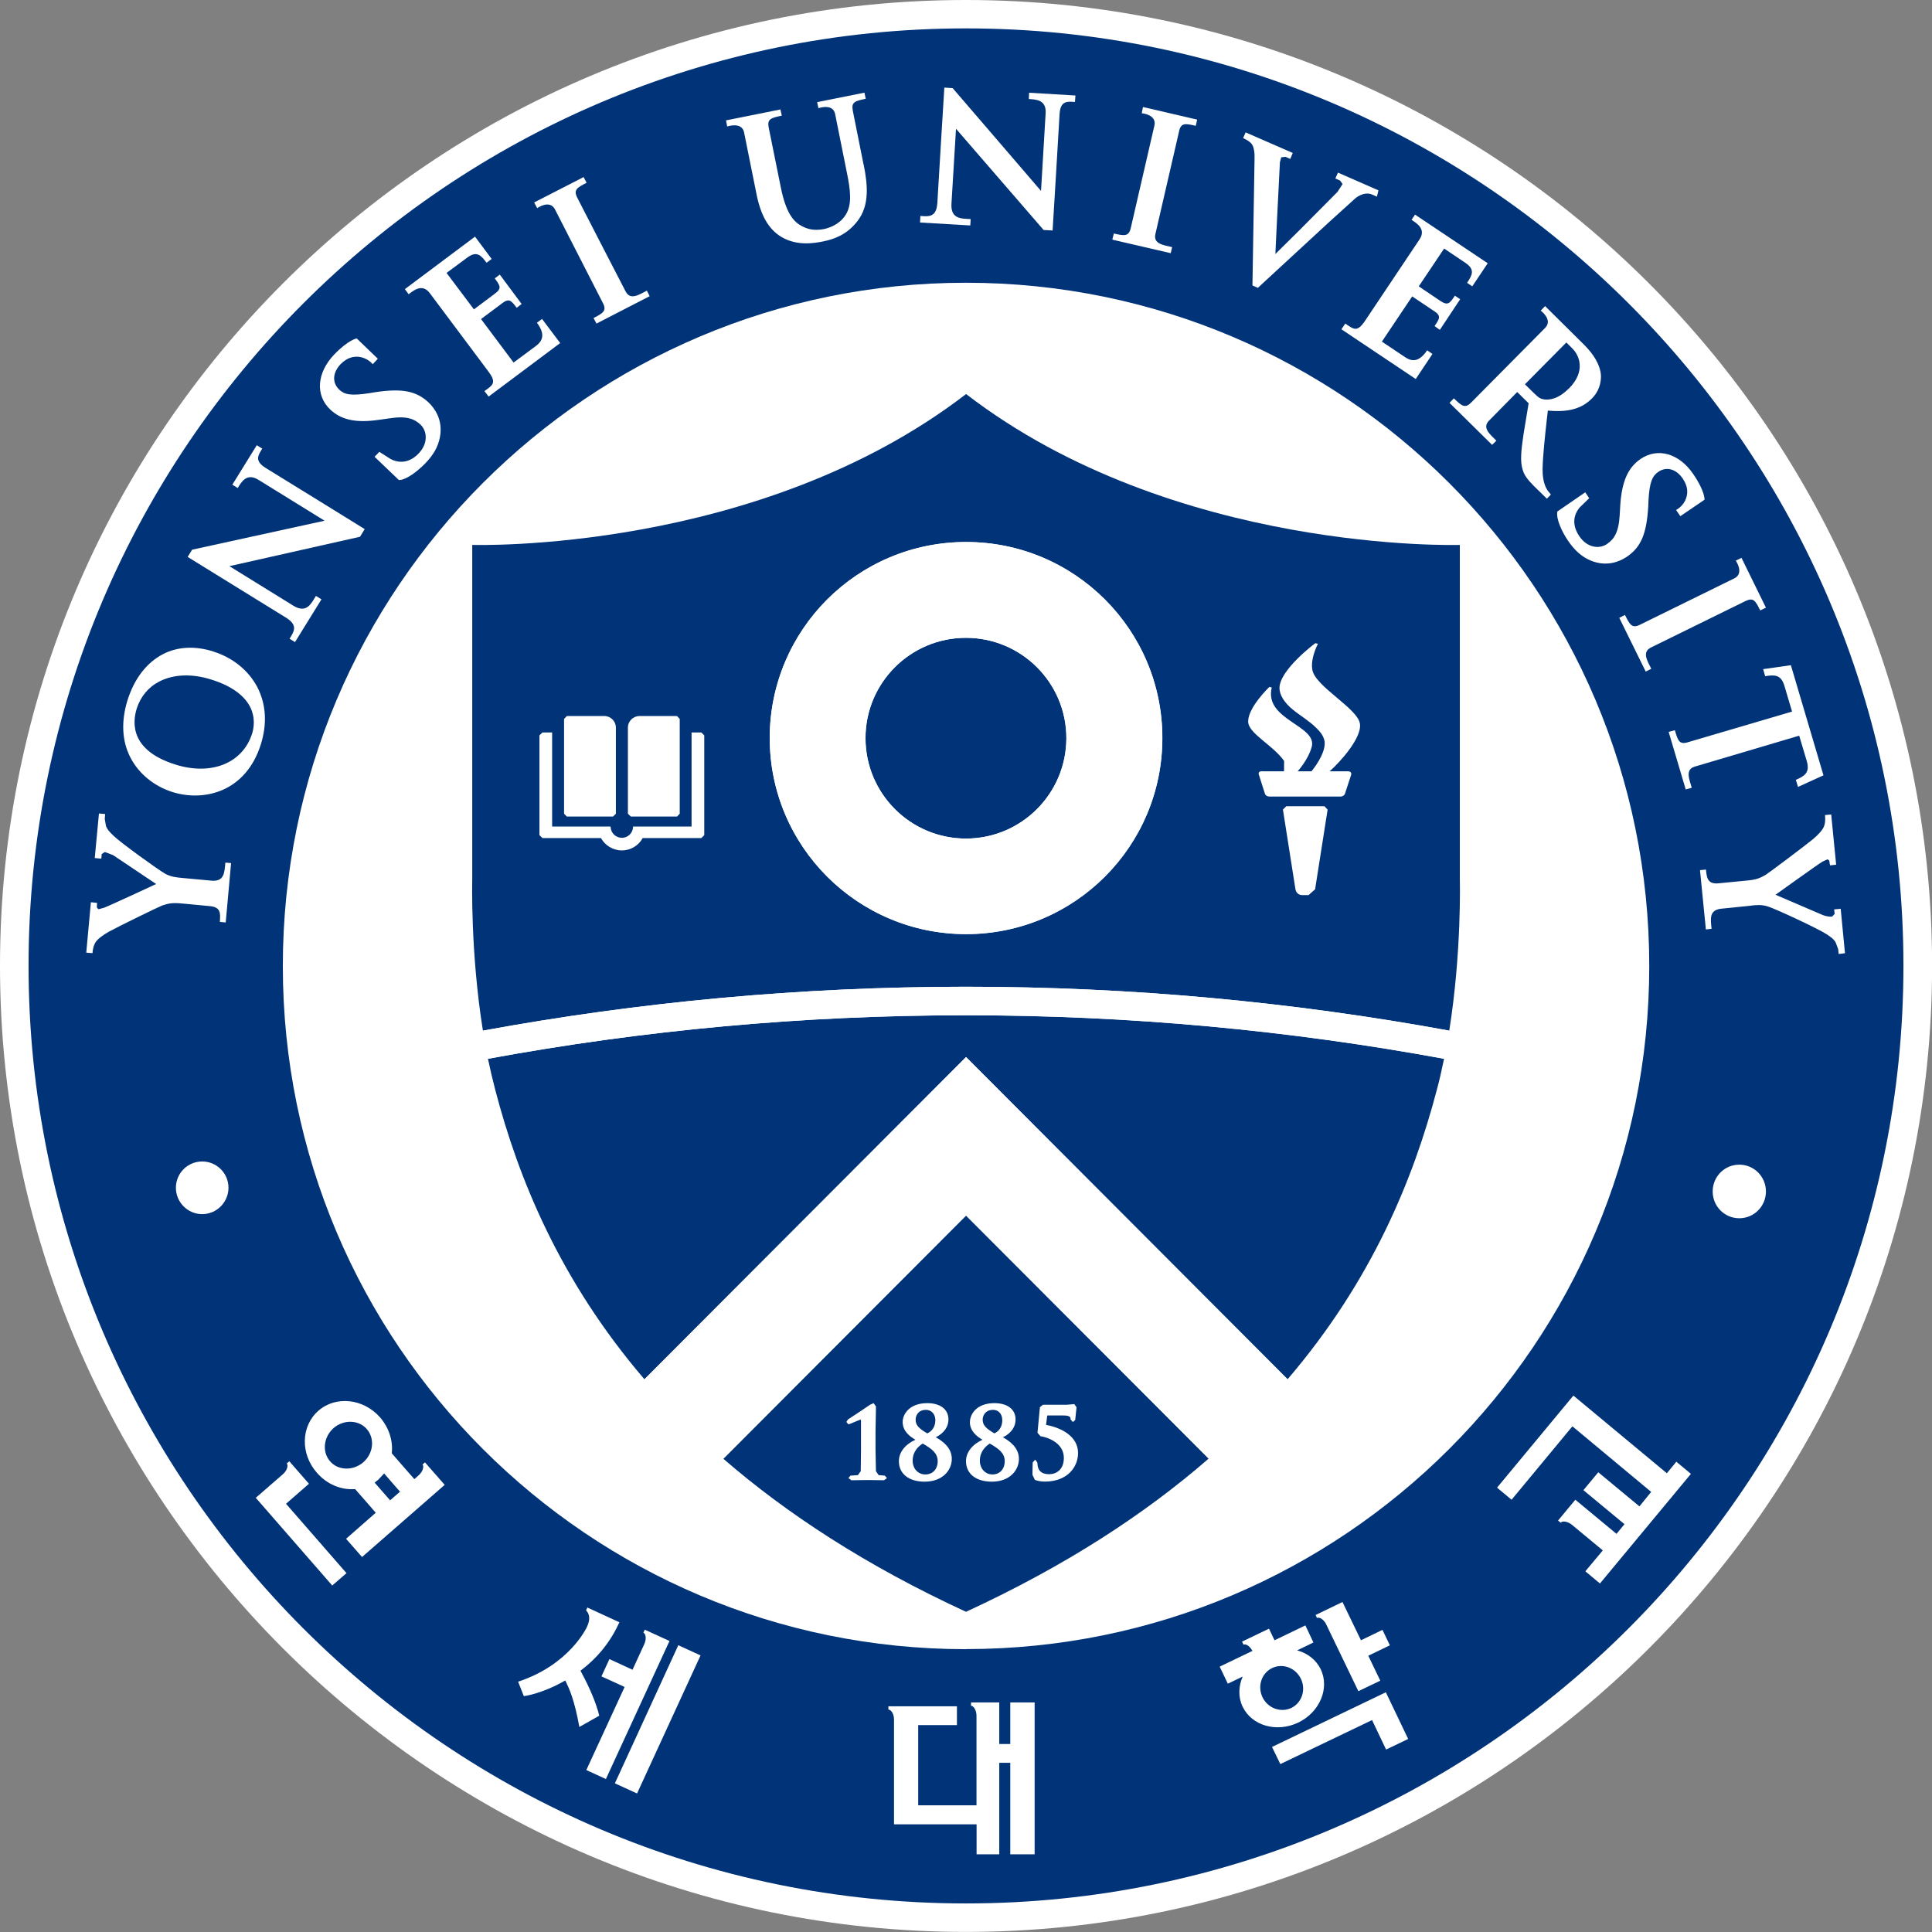 <svg width="23" height="23" viewBox="0 0 23 23" fill="none" xmlns="http://www.w3.org/2000/svg">
<rect x="0" y="0" width="23" height="23" fill="#808080" stroke="none"/>
<g clip-path="url(#clip0_4393_53090)">
<path d="M0 11.498C0 17.84 5.158 22.999 11.498 22.999C17.839 22.999 23.001 17.84 23.001 11.498C23.001 5.156 17.841 0 11.498 0C5.155 0 0 5.158 0 11.498Z" fill="white"/>
<path d="M0.34 11.497C0.34 5.344 5.347 0.338 11.499 0.338C17.65 0.338 22.66 5.344 22.66 11.497C22.66 17.649 17.654 22.66 11.499 22.66C5.343 22.66 0.34 17.652 0.34 11.497Z" fill="#003378"/>
<path d="M11.499 19.633C7.009 19.633 3.367 15.992 3.367 11.501C3.367 7.009 7.009 3.366 11.499 3.366C15.989 3.366 19.634 7.007 19.634 11.5C19.634 15.993 15.992 19.632 11.499 19.632" fill="white"/>
<path d="M2.094 14.14C2.094 14.312 2.234 14.454 2.407 14.454C2.58 14.454 2.72 14.312 2.72 14.14C2.72 13.967 2.58 13.827 2.407 13.827C2.234 13.827 2.094 13.967 2.094 14.14Z" fill="white"/>
<path d="M21.023 14.184C21.023 14.361 20.881 14.503 20.706 14.503C20.53 14.503 20.389 14.361 20.389 14.184C20.389 14.008 20.529 13.865 20.706 13.865C20.882 13.865 21.023 14.008 21.023 14.184Z" fill="white"/>
<path d="M3.001 8.734C2.889 9.087 2.512 9.237 2.086 9.101C1.556 8.934 1.573 8.611 1.628 8.434C1.674 8.293 1.766 8.18 1.897 8.113C2.066 8.026 2.286 8.017 2.515 8.09C2.75 8.163 2.903 8.274 2.976 8.412C3.044 8.546 3.021 8.672 3.001 8.734M2.541 7.756C2.321 7.687 2.113 7.697 1.937 7.789C1.745 7.89 1.599 8.079 1.518 8.336C1.44 8.588 1.451 8.823 1.553 9.019C1.652 9.211 1.834 9.359 2.05 9.428C2.434 9.55 2.929 9.423 3.105 8.862C3.182 8.618 3.168 8.384 3.064 8.181C2.959 7.982 2.773 7.83 2.541 7.757" fill="white"/>
<path d="M4.75 5.716L4.459 5.438L4.516 5.379L4.649 5.464C4.808 5.546 4.928 5.458 4.984 5.398C5.102 5.274 5.083 5.13 5.008 5.057C4.935 4.988 4.844 4.948 4.639 4.98L4.518 4.997C4.239 5.038 4.063 5.001 3.929 4.873C3.753 4.705 3.771 4.44 3.976 4.223C4.15 4.042 4.247 4.029 4.247 4.029L4.498 4.271L4.437 4.336C4.437 4.336 4.377 4.259 4.272 4.248C4.219 4.243 4.14 4.248 4.054 4.336C3.959 4.437 3.952 4.556 4.039 4.639C4.098 4.694 4.169 4.716 4.394 4.681L4.466 4.669C4.789 4.621 4.957 4.654 5.105 4.794C5.171 4.858 5.277 4.996 5.237 5.205C5.217 5.315 5.16 5.416 5.065 5.514C4.978 5.604 4.84 5.714 4.749 5.715" fill="white"/>
<path d="M18.54 6.089L18.872 5.861L18.919 5.931L18.805 6.042C18.692 6.18 18.755 6.315 18.801 6.383C18.897 6.525 19.042 6.537 19.13 6.477C19.213 6.42 19.27 6.341 19.282 6.133L19.289 6.013C19.308 5.73 19.381 5.566 19.532 5.463C19.735 5.325 19.99 5.397 20.158 5.644C20.3 5.851 20.292 5.949 20.292 5.949L20.004 6.145L19.953 6.071C19.953 6.071 20.042 6.029 20.074 5.927C20.09 5.878 20.102 5.8 20.033 5.698C19.954 5.582 19.839 5.551 19.742 5.617C19.674 5.665 19.637 5.73 19.625 5.957L19.622 6.03C19.602 6.357 19.536 6.514 19.366 6.629C19.29 6.68 19.133 6.755 18.936 6.673C18.834 6.631 18.747 6.554 18.669 6.44C18.598 6.337 18.522 6.179 18.54 6.09" fill="white"/>
<path d="M5.975 3.612C6.06 3.548 6.084 3.575 6.151 3.664L6.21 3.619L5.95 3.269L5.89 3.314C5.956 3.404 5.976 3.434 5.89 3.497L5.642 3.683L5.316 3.249C5.316 3.249 5.511 3.105 5.562 3.067C5.676 2.982 5.728 3.04 5.792 3.128L5.853 3.083L5.655 2.817L4.82 3.442L4.865 3.503C4.921 3.46 5.026 3.37 5.116 3.489C5.207 3.611 5.813 4.421 5.813 4.421C5.917 4.56 5.866 4.584 5.767 4.656L5.817 4.721L6.669 4.084L6.453 3.797L6.392 3.842C6.487 3.97 6.469 4.051 6.382 4.117C6.325 4.16 6.114 4.316 6.114 4.316L5.728 3.8L5.727 3.798L5.976 3.612H5.975Z" fill="white"/>
<path d="M17.07 3.701C17.159 3.76 17.141 3.79 17.078 3.882L17.141 3.927L17.383 3.562L17.32 3.52C17.258 3.613 17.237 3.641 17.148 3.583L16.89 3.409L17.192 2.959C17.192 2.959 17.392 3.094 17.445 3.129C17.564 3.209 17.526 3.276 17.465 3.367L17.527 3.409L17.711 3.134L16.846 2.555L16.804 2.617C16.863 2.657 16.982 2.725 16.899 2.85C16.815 2.975 16.252 3.817 16.252 3.817C16.155 3.961 16.117 3.92 16.015 3.852L15.969 3.92L16.854 4.512L17.053 4.214L16.99 4.17C16.901 4.302 16.818 4.313 16.729 4.253C16.67 4.213 16.451 4.067 16.451 4.067L16.811 3.53V3.528L17.07 3.702L17.07 3.701Z" fill="white"/>
<path d="M6.872 2.353C6.825 2.261 6.869 2.234 6.983 2.176L6.948 2.108L6.359 2.41L6.395 2.478C6.395 2.478 6.543 2.372 6.606 2.491C6.636 2.55 7.177 3.607 7.177 3.607C7.226 3.699 7.18 3.728 7.066 3.786L7.101 3.852L7.734 3.526L7.701 3.46C7.606 3.509 7.503 3.579 7.447 3.468C7.389 3.359 6.872 2.353 6.872 2.353Z" fill="white"/>
<path d="M10.281 1.961L10.152 1.316C10.133 1.213 10.181 1.202 10.306 1.176L10.291 1.103L9.728 1.216L9.743 1.288C9.743 1.288 9.916 1.226 9.942 1.358L10.079 2.041C10.124 2.259 10.149 2.435 10.064 2.563C9.988 2.679 9.862 2.715 9.813 2.726C9.738 2.74 9.649 2.747 9.548 2.693C9.456 2.645 9.36 2.553 9.295 2.229L9.151 1.517C9.131 1.416 9.18 1.403 9.307 1.377L9.291 1.303L8.643 1.433L8.657 1.506C8.657 1.506 8.831 1.445 8.858 1.576L9.004 2.301C9.055 2.566 9.151 2.73 9.303 2.821C9.494 2.935 9.708 2.892 9.8 2.874C9.921 2.849 10.078 2.8 10.207 2.633C10.354 2.446 10.33 2.2 10.282 1.961" fill="white"/>
<path d="M14.036 1.563C14.06 1.46 14.11 1.469 14.235 1.498L14.252 1.424L13.607 1.274L13.592 1.348C13.592 1.348 13.773 1.363 13.743 1.494C13.728 1.559 13.461 2.717 13.461 2.717C13.437 2.817 13.385 2.808 13.26 2.78L13.242 2.853L13.937 3.014L13.954 2.942C13.85 2.918 13.727 2.904 13.755 2.785C13.783 2.664 14.037 1.562 14.037 1.562" fill="white"/>
<path d="M20.78 7.155C20.874 7.11 20.899 7.152 20.955 7.267L21.023 7.234L20.732 6.641L20.664 6.674C20.664 6.674 20.769 6.825 20.647 6.885C20.588 6.914 19.522 7.438 19.522 7.438C19.429 7.484 19.402 7.437 19.345 7.321L19.277 7.355L19.592 7.995L19.658 7.962C19.611 7.866 19.544 7.763 19.655 7.708C19.765 7.654 20.78 7.155 20.78 7.155" fill="white"/>
<path d="M21.32 7.919L20.99 7.966L21.014 8.05C21.123 8.033 21.202 8.027 21.243 8.165C21.25 8.19 21.266 8.241 21.334 8.471C21.148 8.525 20.091 8.837 20.091 8.837C19.992 8.867 19.974 8.815 19.939 8.693L19.865 8.713L20.068 9.398L20.14 9.378C20.11 9.275 20.059 9.16 20.177 9.126C20.287 9.093 21.258 8.806 21.419 8.758C21.487 8.988 21.502 9.039 21.51 9.063C21.549 9.201 21.48 9.24 21.379 9.284L21.405 9.368L21.708 9.23L21.32 7.919Z" fill="white"/>
<path d="M18.678 4.623C18.547 4.757 18.435 4.763 18.383 4.755C18.341 4.749 18.319 4.737 18.261 4.68L18.154 4.575L18.647 4.077L18.719 4.149C18.799 4.228 18.884 4.416 18.679 4.624M19.054 4.429C19.026 4.286 18.93 4.174 18.837 4.083L18.394 3.644L18.342 3.698C18.342 3.698 18.49 3.806 18.395 3.903C18.349 3.95 17.513 4.793 17.513 4.793C17.44 4.867 17.399 4.831 17.308 4.742L17.256 4.796L17.763 5.296L17.814 5.246C17.738 5.17 17.64 5.093 17.728 5.006L18.062 4.667L18.198 4.801L18.138 5.164C18.107 5.371 18.096 5.495 18.127 5.593C18.146 5.656 18.179 5.704 18.262 5.787L18.415 5.937L18.463 5.888L18.428 5.844C18.408 5.816 18.363 5.747 18.364 5.586C18.367 5.431 18.388 5.236 18.415 4.989L18.427 4.888C18.67 4.91 18.829 4.867 18.952 4.743C19.063 4.632 19.067 4.488 19.054 4.429" fill="white"/>
<path d="M2.172 10.452C2.104 10.446 2.042 10.44 1.972 10.405C1.89 10.36 1.429 10.027 1.351 9.949C1.299 9.899 1.279 9.876 1.262 9.835L1.247 9.75L1.252 9.691L1.178 9.684L1.128 10.215L1.206 10.222L1.211 10.167L1.248 10.143L1.346 10.18L1.859 10.524C1.859 10.524 1.29 10.789 1.237 10.807L1.173 10.824L1.156 10.808L1.153 10.796L1.156 10.749L1.082 10.741L1.027 11.341L1.101 11.347C1.101 11.347 1.105 11.265 1.139 11.215C1.165 11.177 1.224 11.132 1.297 11.091C1.414 11.027 1.896 10.792 1.928 10.781C1.992 10.76 2.036 10.745 2.144 10.754C2.144 10.754 2.36 10.773 2.495 10.787C2.63 10.798 2.625 10.873 2.617 10.975L2.687 10.982L2.751 10.275L2.683 10.269C2.672 10.386 2.672 10.498 2.517 10.484C2.362 10.469 2.172 10.452 2.172 10.452" fill="white"/>
<path d="M20.845 10.781C20.91 10.774 20.973 10.767 21.048 10.792C21.137 10.819 21.654 11.06 21.744 11.121C21.804 11.161 21.829 11.179 21.852 11.217L21.883 11.299L21.889 11.357L21.964 11.348L21.913 10.819L21.835 10.826L21.841 10.88L21.81 10.912C21.783 10.915 21.749 10.91 21.706 10.896L21.137 10.652C21.137 10.652 21.647 10.286 21.695 10.258L21.755 10.23L21.775 10.242L21.778 10.252L21.786 10.302L21.859 10.294L21.8 9.696L21.726 9.703C21.726 9.703 21.737 9.786 21.713 9.841C21.695 9.883 21.646 9.938 21.581 9.992C21.478 10.076 21.049 10.398 21.021 10.414C20.963 10.447 20.922 10.47 20.814 10.481C20.814 10.481 20.599 10.502 20.465 10.515C20.33 10.53 20.319 10.456 20.309 10.352L20.238 10.359L20.308 11.065L20.376 11.057C20.364 10.94 20.343 10.83 20.499 10.817C20.653 10.801 20.845 10.782 20.845 10.782" fill="white"/>
<path d="M4.342 6.298L4.286 6.39L2.731 6.74L3.491 7.21C3.651 7.309 3.706 7.183 3.761 7.094L3.827 7.135L3.512 7.644L3.447 7.604C3.496 7.523 3.556 7.446 3.403 7.352C3.25 7.258 2.234 6.63 2.234 6.63L2.287 6.544C2.553 6.486 3.822 6.208 3.864 6.199C3.864 6.199 3.216 5.799 3.075 5.711C2.936 5.626 2.873 5.739 2.83 5.81L2.766 5.77L3.057 5.3L3.122 5.341C3.076 5.416 3.023 5.484 3.163 5.571C3.303 5.656 4.342 6.299 4.342 6.299" fill="white"/>
<path d="M12.531 2.744L12.424 2.738L11.381 1.533L11.327 2.424C11.315 2.612 11.45 2.602 11.556 2.608L11.551 2.684L10.953 2.649L10.957 2.571C11.052 2.577 11.148 2.593 11.159 2.414C11.169 2.233 11.242 1.043 11.242 1.043L11.341 1.049C11.519 1.254 12.365 2.241 12.393 2.273C12.393 2.273 12.439 1.514 12.448 1.349C12.459 1.185 12.328 1.184 12.248 1.179L12.251 1.104L12.803 1.137L12.797 1.214C12.71 1.208 12.624 1.194 12.614 1.358C12.606 1.522 12.531 2.743 12.531 2.743" fill="white"/>
<path d="M16.392 2.341L16.41 2.266L15.928 2.055L15.897 2.125L15.954 2.15L15.983 2.191L15.923 2.284L15.474 2.736L15.183 3.024C15.185 2.983 15.212 2.404 15.226 2.152L15.237 1.931L15.253 1.873L15.304 1.867L15.36 1.892L15.39 1.821L14.829 1.576L14.799 1.644C14.799 1.644 14.876 1.676 14.905 1.719C14.927 1.753 14.938 1.817 14.935 1.892L14.91 3.398L14.974 3.427L15.829 2.638L16.136 2.36C16.136 2.36 16.238 2.271 16.339 2.318L16.392 2.341Z" fill="white"/>
<path d="M12.027 20.267V20.762H11.896V20.267H11.56V20.307C11.593 20.307 11.625 20.365 11.625 20.425V21.492H10.931V20.537H11.392V20.313H10.576V20.352C10.61 20.352 10.643 20.407 10.643 20.47V21.718H11.626V22.075H11.896V20.986H12.027V22.075H12.317V20.267H12.027L12.027 20.267Z" fill="white"/>
<path d="M19.844 17.539C19.613 17.346 18.744 16.625 18.732 16.615H18.73L17.822 17.71L17.995 17.854L18.719 16.98C18.719 16.98 19.448 17.587 19.657 17.761C19.579 17.857 19.517 17.933 19.517 17.933L19.027 17.527L18.85 17.74L19.339 18.145L19.244 18.26L18.754 17.854L18.548 18.102L18.58 18.127C18.602 18.101 18.666 18.114 18.713 18.152L19.081 18.457L18.873 18.706L19.047 18.851L20.13 17.546L19.956 17.401C19.952 17.407 19.906 17.464 19.844 17.538" fill="white"/>
<path d="M8.075 19.586L7.32 21.23L7.584 21.351L8.34 19.707H8.339L8.075 19.586Z" fill="white"/>
<path d="M7.676 19.401L7.659 19.438H7.661C7.691 19.452 7.696 19.517 7.67 19.573L7.53 19.878L7.255 19.751L7.16 19.957L7.436 20.083L6.98 21.072L7.213 21.179L7.97 19.536L7.969 19.535L7.676 19.401Z" fill="white"/>
<path d="M6.919 19.907L6.911 19.889L6.917 19.884C7.119 19.731 7.268 19.544 7.374 19.313L6.992 19.137L6.977 19.172C6.98 19.176 7.051 19.231 6.989 19.364V19.365C6.985 19.374 6.781 19.819 6.168 20.02L6.236 20.192H6.237C6.237 20.192 6.443 20.168 6.72 20.011L6.728 20.006L6.734 20.015C6.775 20.1 6.837 20.228 6.897 20.559L7.134 20.425C7.101 20.287 7.026 20.103 6.919 19.906" fill="white"/>
<path d="M15.242 21.001L16.334 20.477L16.501 20.828L16.764 20.702L16.498 20.146L15.143 20.797L15.242 21.001Z" fill="white"/>
<path d="M15.983 19.071L15.662 19.226L15.678 19.261C15.71 19.246 15.764 19.285 15.789 19.34L16.171 20.133L16.432 20.008L16.289 19.711L16.546 19.587L16.458 19.403L16.202 19.527L15.982 19.072" fill="white"/>
<path d="M15.372 20.333C15.246 20.392 15.093 20.336 15.03 20.206C14.967 20.074 15.018 19.919 15.144 19.858C15.271 19.797 15.424 19.855 15.487 19.986C15.55 20.116 15.498 20.273 15.372 20.333ZM14.794 20.319C14.903 20.545 15.198 20.629 15.455 20.507C15.712 20.383 15.831 20.099 15.723 19.872C15.668 19.759 15.564 19.68 15.442 19.647C15.554 19.594 15.632 19.556 15.636 19.553L15.54 19.35L15.173 19.527L15.107 19.389L14.786 19.543L14.804 19.58V19.579C14.831 19.567 14.876 19.595 14.904 19.644L14.911 19.653L14.52 19.841L14.617 20.044C14.623 20.042 14.693 20.008 14.794 19.959C14.743 20.075 14.739 20.206 14.794 20.32" fill="white"/>
<path d="M3.678 17.664L3.444 17.396L3.414 17.422C3.436 17.448 3.414 17.51 3.369 17.549L3.045 17.831L3.955 18.875L4.125 18.728L3.405 17.902L3.678 17.664Z" fill="white"/>
<path d="M3.971 17.001C4.092 16.897 4.269 16.901 4.367 17.013C4.464 17.125 4.446 17.302 4.325 17.408C4.204 17.512 4.025 17.508 3.929 17.396C3.832 17.284 3.851 17.108 3.971 17.001M4.762 17.758L4.644 17.861C4.644 17.861 4.543 17.745 4.46 17.65L4.504 17.615L4.573 17.541C4.654 17.636 4.762 17.758 4.762 17.758ZM4.229 17.729C4.313 17.823 4.473 18.009 4.473 18.009L4.12 18.319L4.31 18.536L5.294 17.677L5.059 17.409L5.03 17.435C5.052 17.461 5.03 17.523 4.984 17.563L4.933 17.609C4.933 17.609 4.713 17.359 4.664 17.301C4.68 17.155 4.633 17 4.525 16.874C4.327 16.649 3.999 16.613 3.791 16.794C3.583 16.975 3.573 17.306 3.772 17.532C3.893 17.673 4.067 17.741 4.229 17.727" fill="white"/>
<path d="M11.498 7.593C10.838 7.593 10.303 8.127 10.303 8.787C10.303 9.448 10.838 9.983 11.498 9.983C12.158 9.983 12.694 9.447 12.694 8.787C12.694 8.128 12.158 7.593 11.498 7.593Z" fill="#003378"/>
<path d="M8.611 17.366C9.362 18.017 10.306 18.637 11.5 19.188C12.695 18.637 13.639 18.017 14.389 17.364L11.5 14.471L8.611 17.366Z" fill="#003378"/>
<path d="M11.501 11.12C10.209 11.12 9.163 10.076 9.163 8.786C9.163 7.497 10.209 6.452 11.501 6.452C12.792 6.452 13.837 7.498 13.837 8.786C13.837 10.074 12.791 11.12 11.501 11.12ZM17.379 10.477V6.487C17.379 6.487 13.977 6.596 11.501 4.691C9.024 6.596 5.622 6.487 5.622 6.487V10.477C5.622 10.477 5.599 11.333 5.749 12.27C7.609 11.928 9.532 11.747 11.501 11.747C13.469 11.747 15.391 11.928 17.253 12.27C17.402 11.333 17.379 10.477 17.379 10.477Z" fill="#003378"/>
<path d="M5.809 12.605C5.835 12.728 5.864 12.852 5.896 12.975C6.171 14.028 6.664 15.244 7.672 16.42L11.5 12.584L15.328 16.42C16.335 15.244 16.828 14.028 17.105 12.975C17.138 12.852 17.166 12.728 17.191 12.605C15.349 12.266 13.446 12.087 11.5 12.087C9.553 12.087 7.651 12.265 5.809 12.605" fill="#003378"/>
<path d="M7.51 9.721H8.06L8.092 9.687V8.559L8.06 8.524H7.614C7.537 8.524 7.475 8.586 7.475 8.662V9.687L7.51 9.721Z" fill="white"/>
<path d="M6.748 9.721H7.298L7.332 9.687V8.662C7.332 8.586 7.27 8.524 7.194 8.524H6.748L6.715 8.559V9.687L6.748 9.721" fill="white"/>
<path d="M8.349 8.72H8.233V9.84H7.537L7.536 9.852C7.53 9.921 7.472 9.974 7.403 9.974C7.334 9.974 7.276 9.921 7.27 9.852L7.268 9.84H6.573V8.72H6.458L6.422 8.754V9.942L6.458 9.977H7.154C7.203 10.064 7.296 10.124 7.403 10.124C7.511 10.124 7.604 10.064 7.651 9.977H8.349L8.384 9.942V8.754L8.349 8.72Z" fill="white"/>
<path d="M15.767 9.598H15.313L15.273 9.638L15.422 10.587C15.428 10.625 15.459 10.656 15.501 10.656H15.578L15.656 10.587L15.805 9.638L15.767 9.598Z" fill="white"/>
<path d="M15.83 9.181C15.947 9.079 16.219 8.781 16.189 8.613C16.16 8.431 15.653 8.17 15.623 7.972C15.606 7.883 15.641 7.76 15.69 7.664L15.659 7.657C15.648 7.664 15.236 7.974 15.232 8.188C15.231 8.273 15.29 8.366 15.392 8.449C15.476 8.518 15.584 8.58 15.667 8.663C15.706 8.702 15.741 8.736 15.762 8.798C15.803 8.912 15.685 9.095 15.613 9.182H15.449C15.517 9.102 15.588 8.996 15.616 8.891C15.683 8.634 15.045 8.571 15.14 8.185L15.113 8.177C15.107 8.181 14.86 8.42 14.859 8.587C14.857 8.731 15.15 8.865 15.287 9.059L15.286 9.182H15.027C15.027 9.182 14.964 9.174 14.99 9.234L15.06 9.453C15.06 9.453 15.072 9.483 15.115 9.483H15.954C15.998 9.483 16.01 9.453 16.01 9.453L16.083 9.231C16.102 9.178 16.042 9.182 16.042 9.182H15.828L15.83 9.181Z" fill="white"/>
<path d="M10.361 16.721C10.318 16.751 10.103 16.894 10.095 16.898L10.076 16.928L10.1 16.956L10.121 16.95L10.157 16.935L10.247 16.898L10.25 16.922V17.257L10.247 17.514L10.213 17.561L10.125 17.567L10.1 17.596L10.135 17.622L10.275 17.62H10.381L10.524 17.622L10.559 17.596L10.533 17.567L10.46 17.561L10.428 17.514L10.423 17.257V17.044L10.428 16.76V16.743L10.4 16.704L10.361 16.722V16.721Z" fill="white"/>
<path d="M10.9 16.905C10.9 16.849 10.932 16.784 11.024 16.784C11.078 16.784 11.135 16.823 11.135 16.909C11.135 16.994 11.085 17.044 11.039 17.064C10.937 17.005 10.901 16.965 10.901 16.905M10.746 16.927C10.746 17.036 10.827 17.099 10.898 17.14C10.774 17.196 10.701 17.29 10.701 17.395C10.701 17.547 10.822 17.639 11.007 17.639C11.22 17.639 11.331 17.504 11.331 17.368C11.331 17.232 11.219 17.155 11.14 17.11C11.191 17.086 11.291 17.02 11.291 16.898C11.291 16.775 11.19 16.704 11.039 16.704C10.824 16.704 10.746 16.838 10.746 16.928M10.865 17.389C10.865 17.278 10.937 17.215 10.985 17.185C11.081 17.242 11.163 17.293 11.163 17.395C11.163 17.489 11.104 17.553 11.016 17.553C10.928 17.553 10.865 17.483 10.865 17.389" fill="white"/>
<path d="M11.698 16.905C11.698 16.849 11.732 16.784 11.823 16.784C11.878 16.784 11.932 16.823 11.932 16.909C11.932 16.994 11.883 17.044 11.838 17.064C11.737 17.005 11.699 16.965 11.699 16.905M11.546 16.927C11.546 17.036 11.626 17.099 11.696 17.14C11.574 17.196 11.5 17.29 11.5 17.395C11.5 17.547 11.621 17.639 11.808 17.639C12.019 17.639 12.13 17.504 12.13 17.368C12.13 17.232 12.018 17.155 11.939 17.11C11.993 17.086 12.09 17.02 12.09 16.898C12.09 16.775 11.99 16.704 11.838 16.704C11.624 16.704 11.547 16.838 11.547 16.928M11.665 17.389C11.665 17.278 11.737 17.215 11.783 17.185C11.88 17.242 11.961 17.293 11.961 17.395C11.961 17.489 11.902 17.553 11.815 17.553C11.729 17.553 11.665 17.483 11.665 17.389Z" fill="white"/>
<path d="M12.774 16.717L12.7 16.723H12.416L12.38 16.752L12.351 17.057L12.387 17.098C12.466 17.109 12.665 17.174 12.665 17.356C12.665 17.499 12.571 17.55 12.491 17.55C12.396 17.55 12.35 17.505 12.35 17.413L12.324 17.377L12.294 17.41L12.291 17.541V17.557L12.32 17.618H12.322C12.35 17.63 12.395 17.638 12.438 17.638C12.71 17.638 12.834 17.462 12.834 17.298C12.834 17.101 12.64 16.998 12.453 16.963L12.467 16.851H12.662C12.745 16.851 12.745 16.876 12.745 16.898L12.772 16.929L12.8 16.905L12.816 16.754L12.789 16.715L12.775 16.717H12.774Z" fill="white"/>
<path d="M7.672 16.419C7.944 16.738 8.256 17.055 8.612 17.365L11.501 14.47L14.388 17.364C14.744 17.055 15.056 16.739 15.329 16.42L11.501 12.584L7.672 16.42V16.419Z" fill="white"/>
<path d="M11.502 11.747C9.533 11.747 7.611 11.928 5.75 12.269C5.768 12.38 5.788 12.491 5.81 12.604C7.653 12.265 9.554 12.086 11.501 12.086C13.448 12.086 15.35 12.265 17.192 12.604C17.214 12.491 17.234 12.379 17.252 12.269C15.39 11.928 13.469 11.747 11.5 11.747" fill="white"/>
<path d="M11.5 9.983C10.84 9.983 10.304 9.447 10.304 8.787C10.304 8.128 10.84 7.593 11.5 7.593C12.159 7.593 12.696 8.127 12.696 8.787C12.696 9.448 12.16 9.983 11.5 9.983ZM13.838 8.786C13.838 7.498 12.793 6.453 11.501 6.453C10.21 6.453 9.164 7.498 9.164 8.786C9.164 10.074 10.21 11.121 11.501 11.121C12.792 11.121 13.838 10.076 13.838 8.786Z" fill="white"/>
</g>
<defs>
<clipPath id="clip0_4393_53090">
<rect width="23" height="22.999" fill="white"/>
</clipPath>
</defs>
</svg>
